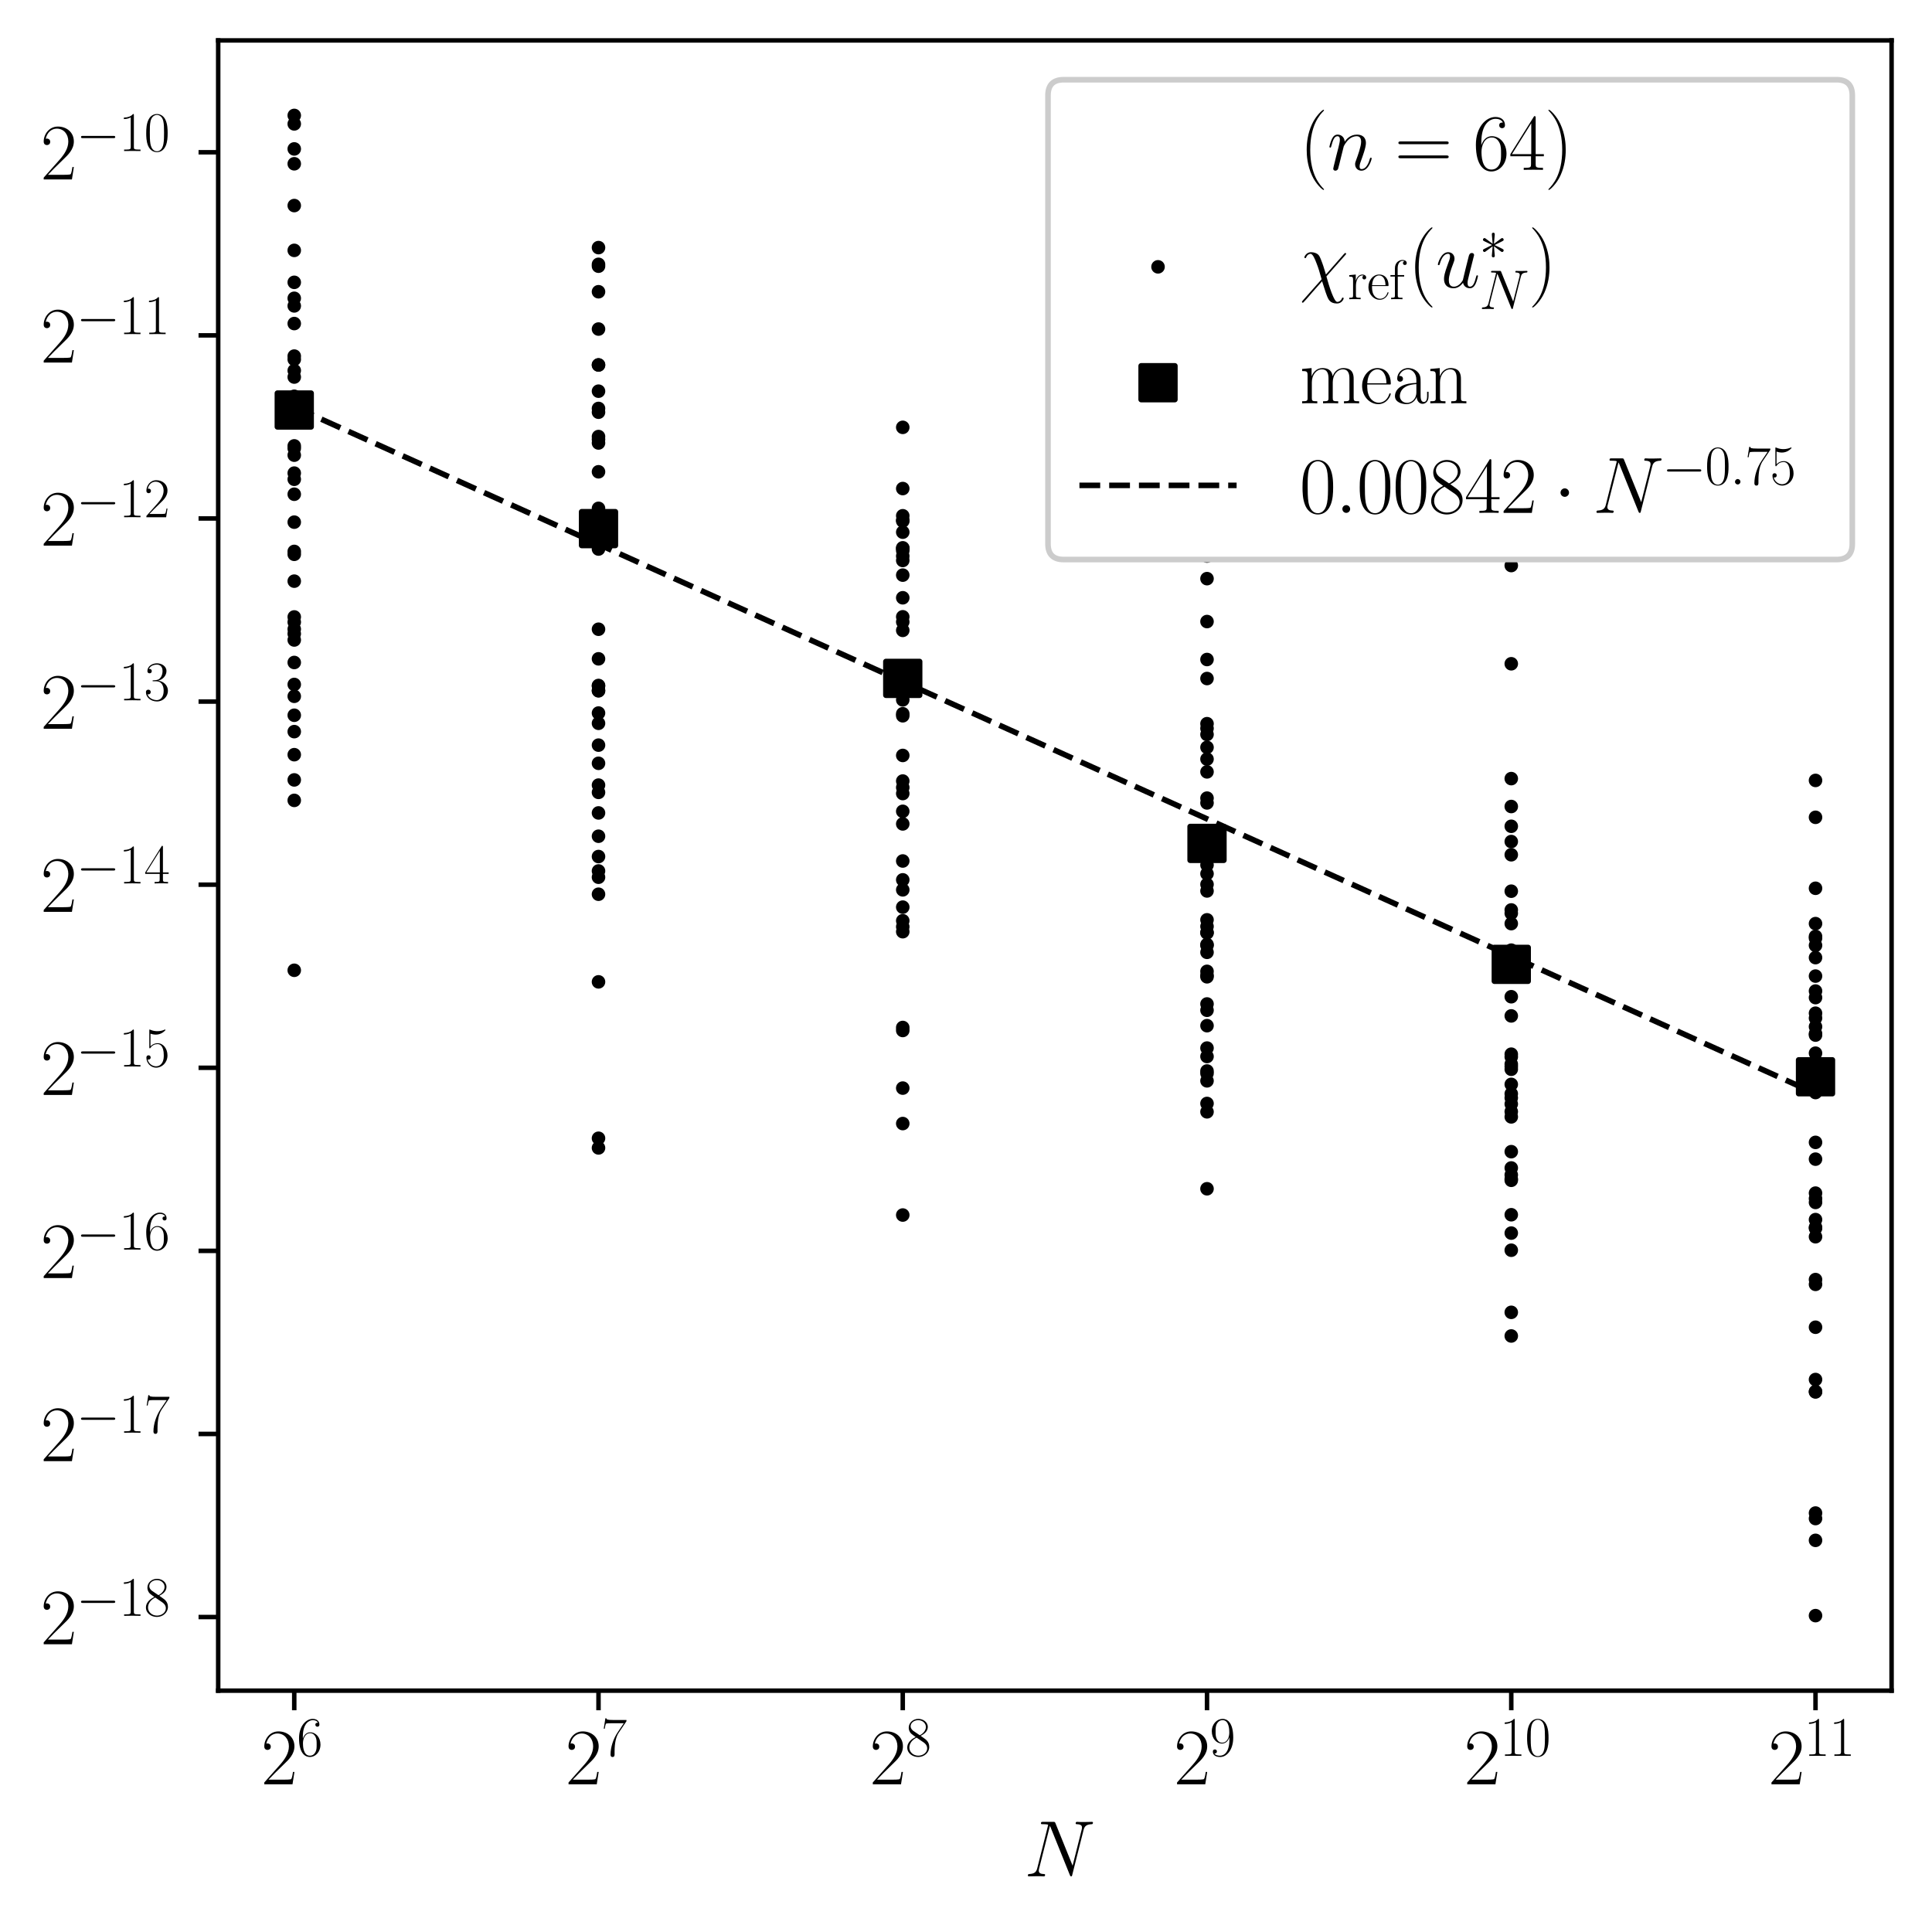 <?xml version="1.0" encoding="utf-8" standalone="no"?>
<!DOCTYPE svg PUBLIC "-//W3C//DTD SVG 1.1//EN"
  "http://www.w3.org/Graphics/SVG/1.1/DTD/svg11.dtd">
<svg xmlns:xlink="http://www.w3.org/1999/xlink" width="344.16pt" height="344.16pt" viewBox="0 0 344.16 344.16" xmlns="http://www.w3.org/2000/svg" version="1.1">
 <defs>
  <style type="text/css">*{stroke-linejoin: round; stroke-linecap: butt}</style>
 </defs>
 <g id="figure_1">
  <g id="patch_1">
   <path d="M 0 344.16 
L 344.16 344.16 
L 344.16 0 
L 0 0 
z
" style="fill: #ffffff"/>
  </g>
  <g id="axes_1">
   <g id="patch_2">
    <path d="M 38.868 301.164 
L 336.96 301.164 
L 336.96 7.2 
L 38.868 7.2 
z
" style="fill: #ffffff"/>
   </g>
   <g id="PathCollection_1">
    <defs>
     <path id="mfd2fbcfb89" d="M 0 0.707 
C 0.188 0.707 0.367 0.633 0.5 0.5 
C 0.633 0.367 0.707 0.188 0.707 0 
C 0.707 -0.188 0.633 -0.367 0.5 -0.5 
C 0.367 -0.633 0.188 -0.707 0 -0.707 
C -0.188 -0.707 -0.367 -0.633 -0.5 -0.5 
C -0.633 -0.367 -0.707 -0.188 -0.707 0 
C -0.707 0.188 -0.633 0.367 -0.5 0.5 
C -0.367 0.633 -0.188 0.707 0 0.707 
z
" style="stroke: #000000"/>
    </defs>
    <g clip-path="url(#p0f842d3e9f)">
     <use xlink:href="#mfd2fbcfb89" x="52.417" y="79.429" style="stroke: #000000"/>
     <use xlink:href="#mfd2fbcfb89" x="52.417" y="63.434" style="stroke: #000000"/>
     <use xlink:href="#mfd2fbcfb89" x="52.417" y="109.902" style="stroke: #000000"/>
     <use xlink:href="#mfd2fbcfb89" x="52.417" y="138.931" style="stroke: #000000"/>
     <use xlink:href="#mfd2fbcfb89" x="52.417" y="64.023" style="stroke: #000000"/>
     <use xlink:href="#mfd2fbcfb89" x="52.417" y="36.619" style="stroke: #000000"/>
     <use xlink:href="#mfd2fbcfb89" x="52.417" y="103.524" style="stroke: #000000"/>
     <use xlink:href="#mfd2fbcfb89" x="52.417" y="29.176" style="stroke: #000000"/>
     <use xlink:href="#mfd2fbcfb89" x="52.417" y="127.412" style="stroke: #000000"/>
     <use xlink:href="#mfd2fbcfb89" x="52.417" y="70.593" style="stroke: #000000"/>
     <use xlink:href="#mfd2fbcfb89" x="52.417" y="88.043" style="stroke: #000000"/>
     <use xlink:href="#mfd2fbcfb89" x="52.417" y="114.004" style="stroke: #000000"/>
     <use xlink:href="#mfd2fbcfb89" x="52.417" y="20.562" style="stroke: #000000"/>
     <use xlink:href="#mfd2fbcfb89" x="52.417" y="57.637" style="stroke: #000000"/>
     <use xlink:href="#mfd2fbcfb89" x="52.417" y="110.82" style="stroke: #000000"/>
     <use xlink:href="#mfd2fbcfb89" x="52.417" y="98.742" style="stroke: #000000"/>
     <use xlink:href="#mfd2fbcfb89" x="52.417" y="93.013" style="stroke: #000000"/>
     <use xlink:href="#mfd2fbcfb89" x="52.417" y="98.229" style="stroke: #000000"/>
     <use xlink:href="#mfd2fbcfb89" x="52.417" y="172.843" style="stroke: #000000"/>
     <use xlink:href="#mfd2fbcfb89" x="52.417" y="130.33" style="stroke: #000000"/>
     <use xlink:href="#mfd2fbcfb89" x="52.417" y="26.529" style="stroke: #000000"/>
     <use xlink:href="#mfd2fbcfb89" x="52.417" y="142.578" style="stroke: #000000"/>
     <use xlink:href="#mfd2fbcfb89" x="52.417" y="22.07" style="stroke: #000000"/>
     <use xlink:href="#mfd2fbcfb89" x="52.417" y="112.069" style="stroke: #000000"/>
     <use xlink:href="#mfd2fbcfb89" x="52.417" y="54.492" style="stroke: #000000"/>
     <use xlink:href="#mfd2fbcfb89" x="52.417" y="44.601" style="stroke: #000000"/>
     <use xlink:href="#mfd2fbcfb89" x="52.417" y="53.137" style="stroke: #000000"/>
     <use xlink:href="#mfd2fbcfb89" x="52.417" y="67.165" style="stroke: #000000"/>
     <use xlink:href="#mfd2fbcfb89" x="52.417" y="50.293" style="stroke: #000000"/>
     <use xlink:href="#mfd2fbcfb89" x="52.417" y="118.013" style="stroke: #000000"/>
     <use xlink:href="#mfd2fbcfb89" x="52.417" y="112.896" style="stroke: #000000"/>
     <use xlink:href="#mfd2fbcfb89" x="52.417" y="72.123" style="stroke: #000000"/>
     <use xlink:href="#mfd2fbcfb89" x="52.417" y="121.929" style="stroke: #000000"/>
     <use xlink:href="#mfd2fbcfb89" x="52.417" y="85.377" style="stroke: #000000"/>
     <use xlink:href="#mfd2fbcfb89" x="52.417" y="81.081" style="stroke: #000000"/>
     <use xlink:href="#mfd2fbcfb89" x="52.417" y="124.035" style="stroke: #000000"/>
     <use xlink:href="#mfd2fbcfb89" x="52.417" y="66.009" style="stroke: #000000"/>
     <use xlink:href="#mfd2fbcfb89" x="52.417" y="84.279" style="stroke: #000000"/>
     <use xlink:href="#mfd2fbcfb89" x="52.417" y="79.874" style="stroke: #000000"/>
     <use xlink:href="#mfd2fbcfb89" x="52.417" y="134.437" style="stroke: #000000"/>
    </g>
   </g>
   <g id="PathCollection_2">
    <g clip-path="url(#p0f842d3e9f)">
     <use xlink:href="#mfd2fbcfb89" x="106.616" y="94.651" style="stroke: #000000"/>
     <use xlink:href="#mfd2fbcfb89" x="106.616" y="159.293" style="stroke: #000000"/>
     <use xlink:href="#mfd2fbcfb89" x="106.616" y="202.767" style="stroke: #000000"/>
     <use xlink:href="#mfd2fbcfb89" x="106.616" y="156.268" style="stroke: #000000"/>
     <use xlink:href="#mfd2fbcfb89" x="106.616" y="135.973" style="stroke: #000000"/>
     <use xlink:href="#mfd2fbcfb89" x="106.616" y="69.683" style="stroke: #000000"/>
     <use xlink:href="#mfd2fbcfb89" x="106.616" y="112.089" style="stroke: #000000"/>
     <use xlink:href="#mfd2fbcfb89" x="106.616" y="94.888" style="stroke: #000000"/>
     <use xlink:href="#mfd2fbcfb89" x="106.616" y="144.813" style="stroke: #000000"/>
     <use xlink:href="#mfd2fbcfb89" x="106.616" y="47.417" style="stroke: #000000"/>
     <use xlink:href="#mfd2fbcfb89" x="106.616" y="139.856" style="stroke: #000000"/>
     <use xlink:href="#mfd2fbcfb89" x="106.616" y="128.847" style="stroke: #000000"/>
     <use xlink:href="#mfd2fbcfb89" x="106.616" y="51.97" style="stroke: #000000"/>
     <use xlink:href="#mfd2fbcfb89" x="106.616" y="141.151" style="stroke: #000000"/>
     <use xlink:href="#mfd2fbcfb89" x="106.616" y="117.362" style="stroke: #000000"/>
     <use xlink:href="#mfd2fbcfb89" x="106.616" y="72.761" style="stroke: #000000"/>
     <use xlink:href="#mfd2fbcfb89" x="106.616" y="152.581" style="stroke: #000000"/>
     <use xlink:href="#mfd2fbcfb89" x="106.616" y="127.021" style="stroke: #000000"/>
     <use xlink:href="#mfd2fbcfb89" x="106.616" y="90.556" style="stroke: #000000"/>
     <use xlink:href="#mfd2fbcfb89" x="106.616" y="148.963" style="stroke: #000000"/>
     <use xlink:href="#mfd2fbcfb89" x="106.616" y="84.042" style="stroke: #000000"/>
     <use xlink:href="#mfd2fbcfb89" x="106.616" y="65.011" style="stroke: #000000"/>
     <use xlink:href="#mfd2fbcfb89" x="106.616" y="47.088" style="stroke: #000000"/>
     <use xlink:href="#mfd2fbcfb89" x="106.616" y="94.7" style="stroke: #000000"/>
     <use xlink:href="#mfd2fbcfb89" x="106.616" y="78.91" style="stroke: #000000"/>
     <use xlink:href="#mfd2fbcfb89" x="106.616" y="132.736" style="stroke: #000000"/>
     <use xlink:href="#mfd2fbcfb89" x="106.616" y="44.107" style="stroke: #000000"/>
     <use xlink:href="#mfd2fbcfb89" x="106.616" y="123.061" style="stroke: #000000"/>
     <use xlink:href="#mfd2fbcfb89" x="106.616" y="122.112" style="stroke: #000000"/>
     <use xlink:href="#mfd2fbcfb89" x="106.616" y="73.429" style="stroke: #000000"/>
     <use xlink:href="#mfd2fbcfb89" x="106.616" y="174.905" style="stroke: #000000"/>
     <use xlink:href="#mfd2fbcfb89" x="106.616" y="155.15" style="stroke: #000000"/>
     <use xlink:href="#mfd2fbcfb89" x="106.616" y="122.19" style="stroke: #000000"/>
     <use xlink:href="#mfd2fbcfb89" x="106.616" y="58.617" style="stroke: #000000"/>
     <use xlink:href="#mfd2fbcfb89" x="106.616" y="77.767" style="stroke: #000000"/>
     <use xlink:href="#mfd2fbcfb89" x="106.616" y="78.269" style="stroke: #000000"/>
     <use xlink:href="#mfd2fbcfb89" x="106.616" y="65.009" style="stroke: #000000"/>
     <use xlink:href="#mfd2fbcfb89" x="106.616" y="97.802" style="stroke: #000000"/>
     <use xlink:href="#mfd2fbcfb89" x="106.616" y="123.008" style="stroke: #000000"/>
     <use xlink:href="#mfd2fbcfb89" x="106.616" y="204.485" style="stroke: #000000"/>
    </g>
   </g>
   <g id="PathCollection_3">
    <g clip-path="url(#p0f842d3e9f)">
     <use xlink:href="#mfd2fbcfb89" x="160.814" y="112.291" style="stroke: #000000"/>
     <use xlink:href="#mfd2fbcfb89" x="160.814" y="102.452" style="stroke: #000000"/>
     <use xlink:href="#mfd2fbcfb89" x="160.814" y="165.094" style="stroke: #000000"/>
     <use xlink:href="#mfd2fbcfb89" x="160.814" y="139.134" style="stroke: #000000"/>
     <use xlink:href="#mfd2fbcfb89" x="160.814" y="121.098" style="stroke: #000000"/>
     <use xlink:href="#mfd2fbcfb89" x="160.814" y="99.062" style="stroke: #000000"/>
     <use xlink:href="#mfd2fbcfb89" x="160.814" y="183.566" style="stroke: #000000"/>
     <use xlink:href="#mfd2fbcfb89" x="160.814" y="124.673" style="stroke: #000000"/>
     <use xlink:href="#mfd2fbcfb89" x="160.814" y="87.03" style="stroke: #000000"/>
     <use xlink:href="#mfd2fbcfb89" x="160.814" y="97.689" style="stroke: #000000"/>
     <use xlink:href="#mfd2fbcfb89" x="160.814" y="123.887" style="stroke: #000000"/>
     <use xlink:href="#mfd2fbcfb89" x="160.814" y="76.126" style="stroke: #000000"/>
     <use xlink:href="#mfd2fbcfb89" x="160.814" y="97.589" style="stroke: #000000"/>
     <use xlink:href="#mfd2fbcfb89" x="160.814" y="144.528" style="stroke: #000000"/>
     <use xlink:href="#mfd2fbcfb89" x="160.814" y="183.034" style="stroke: #000000"/>
     <use xlink:href="#mfd2fbcfb89" x="160.814" y="134.573" style="stroke: #000000"/>
     <use xlink:href="#mfd2fbcfb89" x="160.814" y="106.485" style="stroke: #000000"/>
     <use xlink:href="#mfd2fbcfb89" x="160.814" y="127.145" style="stroke: #000000"/>
     <use xlink:href="#mfd2fbcfb89" x="160.814" y="165.969" style="stroke: #000000"/>
     <use xlink:href="#mfd2fbcfb89" x="160.814" y="200.146" style="stroke: #000000"/>
     <use xlink:href="#mfd2fbcfb89" x="160.814" y="146.768" style="stroke: #000000"/>
     <use xlink:href="#mfd2fbcfb89" x="160.814" y="140.282" style="stroke: #000000"/>
     <use xlink:href="#mfd2fbcfb89" x="160.814" y="193.831" style="stroke: #000000"/>
     <use xlink:href="#mfd2fbcfb89" x="160.814" y="91.877" style="stroke: #000000"/>
     <use xlink:href="#mfd2fbcfb89" x="160.814" y="98.1" style="stroke: #000000"/>
     <use xlink:href="#mfd2fbcfb89" x="160.814" y="164.018" style="stroke: #000000"/>
     <use xlink:href="#mfd2fbcfb89" x="160.814" y="141.359" style="stroke: #000000"/>
     <use xlink:href="#mfd2fbcfb89" x="160.814" y="99.84" style="stroke: #000000"/>
     <use xlink:href="#mfd2fbcfb89" x="160.814" y="92.645" style="stroke: #000000"/>
     <use xlink:href="#mfd2fbcfb89" x="160.814" y="94.8" style="stroke: #000000"/>
     <use xlink:href="#mfd2fbcfb89" x="160.814" y="153.373" style="stroke: #000000"/>
     <use xlink:href="#mfd2fbcfb89" x="160.814" y="216.442" style="stroke: #000000"/>
     <use xlink:href="#mfd2fbcfb89" x="160.814" y="158.513" style="stroke: #000000"/>
     <use xlink:href="#mfd2fbcfb89" x="160.814" y="110.786" style="stroke: #000000"/>
     <use xlink:href="#mfd2fbcfb89" x="160.814" y="92.824" style="stroke: #000000"/>
     <use xlink:href="#mfd2fbcfb89" x="160.814" y="161.594" style="stroke: #000000"/>
     <use xlink:href="#mfd2fbcfb89" x="160.814" y="127.506" style="stroke: #000000"/>
     <use xlink:href="#mfd2fbcfb89" x="160.814" y="109.878" style="stroke: #000000"/>
     <use xlink:href="#mfd2fbcfb89" x="160.814" y="156.734" style="stroke: #000000"/>
     <use xlink:href="#mfd2fbcfb89" x="160.814" y="122.006" style="stroke: #000000"/>
    </g>
   </g>
   <g id="PathCollection_4">
    <g clip-path="url(#p0f842d3e9f)">
     <use xlink:href="#mfd2fbcfb89" x="215.013" y="128.915" style="stroke: #000000"/>
     <use xlink:href="#mfd2fbcfb89" x="215.013" y="163.857" style="stroke: #000000"/>
     <use xlink:href="#mfd2fbcfb89" x="215.013" y="154.088" style="stroke: #000000"/>
     <use xlink:href="#mfd2fbcfb89" x="215.013" y="157.542" style="stroke: #000000"/>
     <use xlink:href="#mfd2fbcfb89" x="215.013" y="137.499" style="stroke: #000000"/>
     <use xlink:href="#mfd2fbcfb89" x="215.013" y="117.483" style="stroke: #000000"/>
     <use xlink:href="#mfd2fbcfb89" x="215.013" y="166.096" style="stroke: #000000"/>
     <use xlink:href="#mfd2fbcfb89" x="215.013" y="192.537" style="stroke: #000000"/>
     <use xlink:href="#mfd2fbcfb89" x="215.013" y="186.7" style="stroke: #000000"/>
     <use xlink:href="#mfd2fbcfb89" x="215.013" y="133.135" style="stroke: #000000"/>
     <use xlink:href="#mfd2fbcfb89" x="215.013" y="174.002" style="stroke: #000000"/>
     <use xlink:href="#mfd2fbcfb89" x="215.013" y="99.055" style="stroke: #000000"/>
     <use xlink:href="#mfd2fbcfb89" x="215.013" y="143.028" style="stroke: #000000"/>
     <use xlink:href="#mfd2fbcfb89" x="215.013" y="135.222" style="stroke: #000000"/>
     <use xlink:href="#mfd2fbcfb89" x="215.013" y="173.745" style="stroke: #000000"/>
     <use xlink:href="#mfd2fbcfb89" x="215.013" y="155.645" style="stroke: #000000"/>
     <use xlink:href="#mfd2fbcfb89" x="215.013" y="129.757" style="stroke: #000000"/>
     <use xlink:href="#mfd2fbcfb89" x="215.013" y="179.965" style="stroke: #000000"/>
     <use xlink:href="#mfd2fbcfb89" x="215.013" y="165.031" style="stroke: #000000"/>
     <use xlink:href="#mfd2fbcfb89" x="215.013" y="169.644" style="stroke: #000000"/>
     <use xlink:href="#mfd2fbcfb89" x="215.013" y="150.394" style="stroke: #000000"/>
     <use xlink:href="#mfd2fbcfb89" x="215.013" y="110.722" style="stroke: #000000"/>
     <use xlink:href="#mfd2fbcfb89" x="215.013" y="173.033" style="stroke: #000000"/>
     <use xlink:href="#mfd2fbcfb89" x="215.013" y="178.844" style="stroke: #000000"/>
     <use xlink:href="#mfd2fbcfb89" x="215.013" y="191.216" style="stroke: #000000"/>
     <use xlink:href="#mfd2fbcfb89" x="215.013" y="149.472" style="stroke: #000000"/>
     <use xlink:href="#mfd2fbcfb89" x="215.013" y="198.055" style="stroke: #000000"/>
     <use xlink:href="#mfd2fbcfb89" x="215.013" y="166.194" style="stroke: #000000"/>
     <use xlink:href="#mfd2fbcfb89" x="215.013" y="142.176" style="stroke: #000000"/>
     <use xlink:href="#mfd2fbcfb89" x="215.013" y="196.569" style="stroke: #000000"/>
     <use xlink:href="#mfd2fbcfb89" x="215.013" y="182.71" style="stroke: #000000"/>
     <use xlink:href="#mfd2fbcfb89" x="215.013" y="190.785" style="stroke: #000000"/>
     <use xlink:href="#mfd2fbcfb89" x="215.013" y="158.71" style="stroke: #000000"/>
     <use xlink:href="#mfd2fbcfb89" x="215.013" y="168.416" style="stroke: #000000"/>
     <use xlink:href="#mfd2fbcfb89" x="215.013" y="103.078" style="stroke: #000000"/>
     <use xlink:href="#mfd2fbcfb89" x="215.013" y="211.764" style="stroke: #000000"/>
     <use xlink:href="#mfd2fbcfb89" x="215.013" y="130.835" style="stroke: #000000"/>
     <use xlink:href="#mfd2fbcfb89" x="215.013" y="120.871" style="stroke: #000000"/>
     <use xlink:href="#mfd2fbcfb89" x="215.013" y="168.25" style="stroke: #000000"/>
     <use xlink:href="#mfd2fbcfb89" x="215.013" y="188.199" style="stroke: #000000"/>
    </g>
   </g>
   <g id="PathCollection_5">
    <g clip-path="url(#p0f842d3e9f)">
     <use xlink:href="#mfd2fbcfb89" x="269.212" y="189.558" style="stroke: #000000"/>
     <use xlink:href="#mfd2fbcfb89" x="269.212" y="216.39" style="stroke: #000000"/>
     <use xlink:href="#mfd2fbcfb89" x="269.212" y="171.129" style="stroke: #000000"/>
     <use xlink:href="#mfd2fbcfb89" x="269.212" y="149.916" style="stroke: #000000"/>
     <use xlink:href="#mfd2fbcfb89" x="269.212" y="198.957" style="stroke: #000000"/>
     <use xlink:href="#mfd2fbcfb89" x="269.212" y="100.744" style="stroke: #000000"/>
     <use xlink:href="#mfd2fbcfb89" x="269.212" y="222.711" style="stroke: #000000"/>
     <use xlink:href="#mfd2fbcfb89" x="269.212" y="208.057" style="stroke: #000000"/>
     <use xlink:href="#mfd2fbcfb89" x="269.212" y="210.009" style="stroke: #000000"/>
     <use xlink:href="#mfd2fbcfb89" x="269.212" y="170.56" style="stroke: #000000"/>
     <use xlink:href="#mfd2fbcfb89" x="269.212" y="147.192" style="stroke: #000000"/>
     <use xlink:href="#mfd2fbcfb89" x="269.212" y="138.7" style="stroke: #000000"/>
     <use xlink:href="#mfd2fbcfb89" x="269.212" y="162.694" style="stroke: #000000"/>
     <use xlink:href="#mfd2fbcfb89" x="269.212" y="189.987" style="stroke: #000000"/>
     <use xlink:href="#mfd2fbcfb89" x="269.212" y="187.787" style="stroke: #000000"/>
     <use xlink:href="#mfd2fbcfb89" x="269.212" y="143.669" style="stroke: #000000"/>
     <use xlink:href="#mfd2fbcfb89" x="269.212" y="164.528" style="stroke: #000000"/>
     <use xlink:href="#mfd2fbcfb89" x="269.212" y="193.166" style="stroke: #000000"/>
     <use xlink:href="#mfd2fbcfb89" x="269.212" y="169.379" style="stroke: #000000"/>
     <use xlink:href="#mfd2fbcfb89" x="269.212" y="162.096" style="stroke: #000000"/>
     <use xlink:href="#mfd2fbcfb89" x="269.212" y="177.555" style="stroke: #000000"/>
     <use xlink:href="#mfd2fbcfb89" x="269.212" y="169.257" style="stroke: #000000"/>
     <use xlink:href="#mfd2fbcfb89" x="269.212" y="152.265" style="stroke: #000000"/>
     <use xlink:href="#mfd2fbcfb89" x="269.212" y="158.754" style="stroke: #000000"/>
     <use xlink:href="#mfd2fbcfb89" x="269.212" y="233.775" style="stroke: #000000"/>
     <use xlink:href="#mfd2fbcfb89" x="269.212" y="210.254" style="stroke: #000000"/>
     <use xlink:href="#mfd2fbcfb89" x="269.212" y="205.154" style="stroke: #000000"/>
     <use xlink:href="#mfd2fbcfb89" x="269.212" y="171.96" style="stroke: #000000"/>
     <use xlink:href="#mfd2fbcfb89" x="269.212" y="209.292" style="stroke: #000000"/>
     <use xlink:href="#mfd2fbcfb89" x="269.212" y="198.014" style="stroke: #000000"/>
     <use xlink:href="#mfd2fbcfb89" x="269.212" y="237.986" style="stroke: #000000"/>
     <use xlink:href="#mfd2fbcfb89" x="269.212" y="118.242" style="stroke: #000000"/>
     <use xlink:href="#mfd2fbcfb89" x="269.212" y="170.543" style="stroke: #000000"/>
     <use xlink:href="#mfd2fbcfb89" x="269.212" y="194.835" style="stroke: #000000"/>
     <use xlink:href="#mfd2fbcfb89" x="269.212" y="195.57" style="stroke: #000000"/>
     <use xlink:href="#mfd2fbcfb89" x="269.212" y="219.659" style="stroke: #000000"/>
     <use xlink:href="#mfd2fbcfb89" x="269.212" y="180.971" style="stroke: #000000"/>
     <use xlink:href="#mfd2fbcfb89" x="269.212" y="196.667" style="stroke: #000000"/>
     <use xlink:href="#mfd2fbcfb89" x="269.212" y="190.473" style="stroke: #000000"/>
     <use xlink:href="#mfd2fbcfb89" x="269.212" y="188.267" style="stroke: #000000"/>
    </g>
   </g>
   <g id="PathCollection_6">
    <g clip-path="url(#p0f842d3e9f)">
     <use xlink:href="#mfd2fbcfb89" x="323.41" y="218.81" style="stroke: #000000"/>
     <use xlink:href="#mfd2fbcfb89" x="323.41" y="217.255" style="stroke: #000000"/>
     <use xlink:href="#mfd2fbcfb89" x="323.41" y="184.388" style="stroke: #000000"/>
     <use xlink:href="#mfd2fbcfb89" x="323.41" y="139.021" style="stroke: #000000"/>
     <use xlink:href="#mfd2fbcfb89" x="323.41" y="287.802" style="stroke: #000000"/>
     <use xlink:href="#mfd2fbcfb89" x="323.41" y="206.488" style="stroke: #000000"/>
     <use xlink:href="#mfd2fbcfb89" x="323.41" y="227.94" style="stroke: #000000"/>
     <use xlink:href="#mfd2fbcfb89" x="323.41" y="247.954" style="stroke: #000000"/>
     <use xlink:href="#mfd2fbcfb89" x="323.41" y="212.539" style="stroke: #000000"/>
     <use xlink:href="#mfd2fbcfb89" x="323.41" y="167.128" style="stroke: #000000"/>
     <use xlink:href="#mfd2fbcfb89" x="323.41" y="168.412" style="stroke: #000000"/>
     <use xlink:href="#mfd2fbcfb89" x="323.41" y="170.585" style="stroke: #000000"/>
     <use xlink:href="#mfd2fbcfb89" x="323.41" y="145.593" style="stroke: #000000"/>
     <use xlink:href="#mfd2fbcfb89" x="323.41" y="213.506" style="stroke: #000000"/>
     <use xlink:href="#mfd2fbcfb89" x="323.41" y="177.708" style="stroke: #000000"/>
     <use xlink:href="#mfd2fbcfb89" x="323.41" y="158.235" style="stroke: #000000"/>
     <use xlink:href="#mfd2fbcfb89" x="323.41" y="184.13" style="stroke: #000000"/>
     <use xlink:href="#mfd2fbcfb89" x="323.41" y="220.308" style="stroke: #000000"/>
     <use xlink:href="#mfd2fbcfb89" x="323.41" y="194.048" style="stroke: #000000"/>
     <use xlink:href="#mfd2fbcfb89" x="323.41" y="194.621" style="stroke: #000000"/>
     <use xlink:href="#mfd2fbcfb89" x="323.41" y="182.888" style="stroke: #000000"/>
     <use xlink:href="#mfd2fbcfb89" x="323.41" y="247.884" style="stroke: #000000"/>
     <use xlink:href="#mfd2fbcfb89" x="323.41" y="176.541" style="stroke: #000000"/>
     <use xlink:href="#mfd2fbcfb89" x="323.41" y="164.53" style="stroke: #000000"/>
     <use xlink:href="#mfd2fbcfb89" x="323.41" y="191.24" style="stroke: #000000"/>
     <use xlink:href="#mfd2fbcfb89" x="323.41" y="218.618" style="stroke: #000000"/>
     <use xlink:href="#mfd2fbcfb89" x="323.41" y="193.214" style="stroke: #000000"/>
     <use xlink:href="#mfd2fbcfb89" x="323.41" y="180.491" style="stroke: #000000"/>
     <use xlink:href="#mfd2fbcfb89" x="323.41" y="228.791" style="stroke: #000000"/>
     <use xlink:href="#mfd2fbcfb89" x="323.41" y="269.529" style="stroke: #000000"/>
     <use xlink:href="#mfd2fbcfb89" x="323.41" y="181.357" style="stroke: #000000"/>
     <use xlink:href="#mfd2fbcfb89" x="323.41" y="187.609" style="stroke: #000000"/>
     <use xlink:href="#mfd2fbcfb89" x="323.41" y="214.196" style="stroke: #000000"/>
     <use xlink:href="#mfd2fbcfb89" x="323.41" y="173.877" style="stroke: #000000"/>
     <use xlink:href="#mfd2fbcfb89" x="323.41" y="166.806" style="stroke: #000000"/>
     <use xlink:href="#mfd2fbcfb89" x="323.41" y="203.499" style="stroke: #000000"/>
     <use xlink:href="#mfd2fbcfb89" x="323.41" y="245.745" style="stroke: #000000"/>
     <use xlink:href="#mfd2fbcfb89" x="323.41" y="270.51" style="stroke: #000000"/>
     <use xlink:href="#mfd2fbcfb89" x="323.41" y="274.393" style="stroke: #000000"/>
     <use xlink:href="#mfd2fbcfb89" x="323.41" y="236.429" style="stroke: #000000"/>
    </g>
   </g>
   <g id="PathCollection_7">
    <defs>
     <path id="m02009b8ae6" d="M -3 3 
L 3 3 
L 3 -3 
L -3 -3 
z
" style="stroke: #000000"/>
    </defs>
    <g clip-path="url(#p0f842d3e9f)">
     <use xlink:href="#m02009b8ae6" x="52.417" y="73.038" style="stroke: #000000"/>
     <use xlink:href="#m02009b8ae6" x="106.616" y="94.165" style="stroke: #000000"/>
     <use xlink:href="#m02009b8ae6" x="160.814" y="120.843" style="stroke: #000000"/>
     <use xlink:href="#m02009b8ae6" x="215.013" y="150.24" style="stroke: #000000"/>
     <use xlink:href="#m02009b8ae6" x="269.212" y="171.785" style="stroke: #000000"/>
     <use xlink:href="#m02009b8ae6" x="323.41" y="191.812" style="stroke: #000000"/>
    </g>
   </g>
   <g id="matplotlib.axis_1">
    <g id="xtick_1">
     <g id="line2d_1">
      <defs>
       <path id="m1f3f62e8a8" d="M 0 0 
L 0 3.5 
" style="stroke: #000000; stroke-width: 0.8"/>
      </defs>
      <g>
       <use xlink:href="#m1f3f62e8a8" x="52.417" y="301.164" style="stroke: #000000; stroke-width: 0.8"/>
      </g>
     </g>
     <g id="text_1">
      <!-- $\mathdefault{2^{6}}$ -->
      <g transform="translate(46.494 317.85) scale(0.14 -0.14)">
       <defs>
        <path id="CMR17-32" d="M 2669 990 
L 2554 990 
C 2490 537 2438 460 2413 422 
C 2381 371 1920 371 1830 371 
L 602 371 
C 832 620 1280 1073 1824 1596 
C 2214 1966 2669 2400 2669 3033 
C 2669 3788 2067 4224 1395 4224 
C 691 4224 262 3603 262 3027 
C 262 2777 448 2745 525 2745 
C 589 2745 781 2783 781 3007 
C 781 3206 614 3264 525 3264 
C 486 3264 448 3257 422 3244 
C 544 3788 915 4057 1306 4057 
C 1862 4057 2227 3616 2227 3033 
C 2227 2477 1901 1998 1536 1583 
L 262 147 
L 262 0 
L 2515 0 
L 2669 990 
z
" transform="scale(0.016)"/>
        <path id="CMR17-36" d="M 678 2198 
C 678 3712 1395 4076 1811 4076 
C 1946 4076 2272 4049 2400 3782 
C 2298 3782 2106 3782 2106 3558 
C 2106 3385 2246 3328 2336 3328 
C 2394 3328 2566 3353 2566 3571 
C 2566 3987 2246 4224 1805 4224 
C 1043 4224 243 3411 243 2011 
C 243 257 966 -128 1478 -128 
C 2099 -128 2688 431 2688 1295 
C 2688 2101 2170 2688 1517 2688 
C 1126 2688 838 2430 678 1979 
L 678 2198 
z
M 1478 25 
C 691 25 691 1212 691 1450 
C 691 1914 909 2585 1504 2585 
C 1613 2585 1926 2585 2138 2140 
C 2253 1889 2253 1624 2253 1302 
C 2253 954 2253 696 2118 438 
C 1978 173 1773 25 1478 25 
z
" transform="scale(0.016)"/>
       </defs>
       <use xlink:href="#CMR17-32" transform="scale(0.996)"/>
       <use xlink:href="#CMR17-36" transform="translate(45.69 36.154) scale(0.697)"/>
      </g>
     </g>
    </g>
    <g id="xtick_2">
     <g id="line2d_2">
      <g>
       <use xlink:href="#m1f3f62e8a8" x="106.616" y="301.164" style="stroke: #000000; stroke-width: 0.8"/>
      </g>
     </g>
     <g id="text_2">
      <!-- $\mathdefault{2^{7}}$ -->
      <g transform="translate(100.693 317.85) scale(0.14 -0.14)">
       <defs>
        <path id="CMR17-37" d="M 2886 3955 
L 2886 4096 
L 1382 4096 
C 634 4096 621 4166 595 4288 
L 480 4288 
L 294 3104 
L 410 3104 
C 429 3226 474 3552 550 3673 
C 589 3724 1062 3724 1171 3724 
L 2579 3724 
L 1869 2670 
C 1395 1961 1069 1003 1069 166 
C 1069 89 1069 -128 1299 -128 
C 1530 -128 1530 89 1530 172 
L 1530 466 
C 1530 1514 1709 2204 2003 2644 
L 2886 3955 
z
" transform="scale(0.016)"/>
       </defs>
       <use xlink:href="#CMR17-32" transform="scale(0.996)"/>
       <use xlink:href="#CMR17-37" transform="translate(45.69 36.154) scale(0.697)"/>
      </g>
     </g>
    </g>
    <g id="xtick_3">
     <g id="line2d_3">
      <g>
       <use xlink:href="#m1f3f62e8a8" x="160.814" y="301.164" style="stroke: #000000; stroke-width: 0.8"/>
      </g>
     </g>
     <g id="text_3">
      <!-- $\mathdefault{2^{8}}$ -->
      <g transform="translate(154.892 317.85) scale(0.14 -0.14)">
       <defs>
        <path id="CMR17-38" d="M 1741 2289 
C 2144 2494 2554 2803 2554 3298 
C 2554 3884 1990 4224 1472 4224 
C 890 4224 378 3800 378 3215 
C 378 3054 416 2777 666 2533 
C 730 2469 998 2276 1171 2154 
C 883 2006 211 1652 211 945 
C 211 282 838 -128 1459 -128 
C 2144 -128 2720 366 2720 1022 
C 2720 1607 2330 1877 2074 2051 
L 1741 2289 
z
M 902 2855 
C 851 2887 595 3086 595 3388 
C 595 3781 998 4076 1459 4076 
C 1965 4076 2336 3716 2336 3298 
C 2336 2700 1670 2359 1638 2359 
C 1632 2359 1626 2359 1574 2398 
L 902 2855 
z
M 2080 1536 
C 2176 1466 2483 1253 2483 861 
C 2483 385 2010 25 1472 25 
C 890 25 448 443 448 951 
C 448 1459 838 1884 1280 2083 
L 2080 1536 
z
" transform="scale(0.016)"/>
       </defs>
       <use xlink:href="#CMR17-32" transform="scale(0.996)"/>
       <use xlink:href="#CMR17-38" transform="translate(45.69 36.154) scale(0.697)"/>
      </g>
     </g>
    </g>
    <g id="xtick_4">
     <g id="line2d_4">
      <g>
       <use xlink:href="#m1f3f62e8a8" x="215.013" y="301.164" style="stroke: #000000; stroke-width: 0.8"/>
      </g>
     </g>
     <g id="text_4">
      <!-- $\mathdefault{2^{9}}$ -->
      <g transform="translate(209.09 317.85) scale(0.14 -0.14)">
       <defs>
        <path id="CMR17-39" d="M 2253 1871 
C 2253 448 1670 25 1190 25 
C 1043 25 685 43 538 281 
C 704 256 826 345 826 505 
C 826 678 685 736 595 736 
C 538 736 365 710 365 492 
C 365 68 742 -128 1203 -128 
C 1939 -128 2688 665 2688 2090 
C 2688 3857 1971 4224 1485 4224 
C 851 4224 243 3664 243 2800 
C 243 2000 762 1408 1414 1408 
C 1952 1408 2189 1910 2253 2122 
L 2253 1871 
z
M 1427 1510 
C 1254 1510 1011 1542 813 1929 
C 678 2181 678 2477 678 2793 
C 678 3174 678 3438 858 3722 
C 947 3857 1114 4076 1485 4076 
C 2240 4076 2240 2909 2240 2651 
C 2240 2193 2035 1510 1427 1510 
z
" transform="scale(0.016)"/>
       </defs>
       <use xlink:href="#CMR17-32" transform="scale(0.996)"/>
       <use xlink:href="#CMR17-39" transform="translate(45.69 36.154) scale(0.697)"/>
      </g>
     </g>
    </g>
    <g id="xtick_5">
     <g id="line2d_5">
      <g>
       <use xlink:href="#m1f3f62e8a8" x="269.212" y="301.164" style="stroke: #000000; stroke-width: 0.8"/>
      </g>
     </g>
     <g id="text_5">
      <!-- $\mathdefault{2^{10}}$ -->
      <g transform="translate(260.78 317.85) scale(0.14 -0.14)">
       <defs>
        <path id="CMR17-31" d="M 1702 4083 
C 1702 4217 1696 4224 1606 4224 
C 1357 3927 979 3833 621 3820 
C 602 3820 570 3820 563 3808 
C 557 3795 557 3782 557 3648 
C 755 3648 1088 3686 1344 3839 
L 1344 467 
C 1344 243 1331 166 781 166 
L 589 166 
L 589 0 
C 896 6 1216 12 1523 12 
C 1830 12 2150 6 2458 0 
L 2458 166 
L 2266 166 
C 1715 166 1702 236 1702 467 
L 1702 4083 
z
" transform="scale(0.016)"/>
        <path id="CMR17-30" d="M 2688 2038 
C 2688 2430 2682 3099 2413 3613 
C 2176 4063 1798 4224 1466 4224 
C 1158 4224 768 4082 525 3620 
C 269 3137 243 2539 243 2038 
C 243 1671 250 1112 448 623 
C 723 -39 1216 -128 1466 -128 
C 1760 -128 2208 -7 2470 604 
C 2662 1048 2688 1568 2688 2038 
z
M 1466 -26 
C 1056 -26 813 328 723 816 
C 653 1196 653 1749 653 2109 
C 653 2604 653 3015 736 3407 
C 858 3954 1216 4121 1466 4121 
C 1728 4121 2067 3947 2189 3420 
C 2272 3054 2278 2623 2278 2109 
C 2278 1691 2278 1176 2202 797 
C 2067 96 1690 -26 1466 -26 
z
" transform="scale(0.016)"/>
       </defs>
       <use xlink:href="#CMR17-32" transform="scale(0.996)"/>
       <use xlink:href="#CMR17-31" transform="translate(45.69 36.154) scale(0.697)"/>
       <use xlink:href="#CMR17-30" transform="translate(77.674 36.154) scale(0.697)"/>
      </g>
     </g>
    </g>
    <g id="xtick_6">
     <g id="line2d_6">
      <g>
       <use xlink:href="#m1f3f62e8a8" x="323.41" y="301.164" style="stroke: #000000; stroke-width: 0.8"/>
      </g>
     </g>
     <g id="text_6">
      <!-- $\mathdefault{2^{11}}$ -->
      <g transform="translate(314.979 317.85) scale(0.14 -0.14)">
       <use xlink:href="#CMR17-32" transform="scale(0.996)"/>
       <use xlink:href="#CMR17-31" transform="translate(45.69 36.154) scale(0.697)"/>
       <use xlink:href="#CMR17-31" transform="translate(77.674 36.154) scale(0.697)"/>
      </g>
     </g>
    </g>
    <g id="text_7">
     <!-- $N$ -->
     <g transform="translate(182.446 334.248) scale(0.14 -0.14)">
      <defs>
       <path id="CMMI12-4e" d="M 4736 3682 
C 4806 3956 4909 4147 5395 4166 
C 5414 4166 5491 4172 5491 4281 
C 5491 4352 5434 4352 5408 4352 
C 5280 4352 4954 4339 4826 4339 
L 4518 4339 
C 4429 4339 4314 4352 4224 4352 
C 4186 4352 4109 4352 4109 4230 
C 4109 4166 4160 4166 4205 4166 
C 4589 4153 4614 4007 4614 3892 
C 4614 3835 4608 3816 4589 3726 
L 3866 854 
L 2496 4243 
C 2451 4345 2445 4352 2304 4352 
L 1523 4352 
C 1395 4352 1338 4352 1338 4230 
C 1338 4166 1382 4166 1504 4166 
C 1536 4166 1914 4166 1914 4109 
C 1914 4096 1901 4045 1894 4026 
L 1043 650 
C 966 338 813 204 390 185 
C 358 185 294 179 294 64 
C 294 0 358 0 378 0 
C 506 0 832 12 960 12 
L 1267 12 
C 1357 12 1466 0 1555 0 
C 1600 0 1670 0 1670 121 
C 1670 179 1606 185 1581 185 
C 1370 191 1165 230 1165 459 
C 1165 510 1178 567 1190 618 
L 2054 4026 
C 2093 3962 2093 3949 2118 3892 
L 3642 115 
C 3674 38 3686 0 3744 0 
C 3808 0 3814 19 3840 128 
L 4736 3682 
z
" transform="scale(0.016)"/>
      </defs>
      <use xlink:href="#CMMI12-4e" transform="scale(0.996)"/>
     </g>
    </g>
   </g>
   <g id="matplotlib.axis_2">
    <g id="ytick_1">
     <g id="line2d_7">
      <defs>
       <path id="m2c143e3194" d="M 0 0 
L -3.5 0 
" style="stroke: #000000; stroke-width: 0.8"/>
      </defs>
      <g>
       <use xlink:href="#m2c143e3194" x="38.868" y="288.056" style="stroke: #000000; stroke-width: 0.8"/>
      </g>
     </g>
     <g id="text_8">
      <!-- $\mathdefault{2^{-18}}$ -->
      <g transform="translate(7.2 292.899) scale(0.14 -0.14)">
       <defs>
        <path id="CMSY10-0" d="M 4218 1472 
C 4326 1472 4442 1472 4442 1600 
C 4442 1728 4326 1728 4218 1728 
L 755 1728 
C 646 1728 531 1728 531 1600 
C 531 1472 646 1472 755 1472 
L 4218 1472 
z
" transform="scale(0.016)"/>
       </defs>
       <use xlink:href="#CMR17-32" transform="scale(0.996)"/>
       <use xlink:href="#CMSY10-0" transform="translate(45.69 36.154) scale(0.697)"/>
       <use xlink:href="#CMR17-31" transform="translate(99.931 36.154) scale(0.697)"/>
       <use xlink:href="#CMR17-38" transform="translate(131.915 36.154) scale(0.697)"/>
      </g>
     </g>
    </g>
    <g id="ytick_2">
     <g id="line2d_8">
      <g>
       <use xlink:href="#m2c143e3194" x="38.868" y="255.44" style="stroke: #000000; stroke-width: 0.8"/>
      </g>
     </g>
     <g id="text_9">
      <!-- $\mathdefault{2^{-17}}$ -->
      <g transform="translate(7.2 260.283) scale(0.14 -0.14)">
       <use xlink:href="#CMR17-32" transform="scale(0.996)"/>
       <use xlink:href="#CMSY10-0" transform="translate(45.69 36.154) scale(0.697)"/>
       <use xlink:href="#CMR17-31" transform="translate(99.931 36.154) scale(0.697)"/>
       <use xlink:href="#CMR17-37" transform="translate(131.915 36.154) scale(0.697)"/>
      </g>
     </g>
    </g>
    <g id="ytick_3">
     <g id="line2d_9">
      <g>
       <use xlink:href="#m2c143e3194" x="38.868" y="222.823" style="stroke: #000000; stroke-width: 0.8"/>
      </g>
     </g>
     <g id="text_10">
      <!-- $\mathdefault{2^{-16}}$ -->
      <g transform="translate(7.2 227.666) scale(0.14 -0.14)">
       <use xlink:href="#CMR17-32" transform="scale(0.996)"/>
       <use xlink:href="#CMSY10-0" transform="translate(45.69 36.154) scale(0.697)"/>
       <use xlink:href="#CMR17-31" transform="translate(99.931 36.154) scale(0.697)"/>
       <use xlink:href="#CMR17-36" transform="translate(131.915 36.154) scale(0.697)"/>
      </g>
     </g>
    </g>
    <g id="ytick_4">
     <g id="line2d_10">
      <g>
       <use xlink:href="#m2c143e3194" x="38.868" y="190.207" style="stroke: #000000; stroke-width: 0.8"/>
      </g>
     </g>
     <g id="text_11">
      <!-- $\mathdefault{2^{-15}}$ -->
      <g transform="translate(7.2 195.05) scale(0.14 -0.14)">
       <defs>
        <path id="CMR17-35" d="M 730 3750 
C 794 3724 1056 3641 1325 3641 
C 1920 3641 2246 3961 2432 4140 
C 2432 4191 2432 4224 2394 4224 
C 2387 4224 2374 4224 2323 4198 
C 2099 4102 1837 4032 1517 4032 
C 1325 4032 1037 4055 723 4191 
C 653 4224 640 4224 634 4224 
C 602 4224 595 4217 595 4090 
L 595 2231 
C 595 2113 595 2080 659 2080 
C 691 2080 704 2093 736 2139 
C 941 2435 1222 2560 1542 2560 
C 1766 2560 2246 2415 2246 1293 
C 2246 1087 2246 716 2054 422 
C 1894 159 1645 25 1370 25 
C 947 25 518 319 403 812 
C 429 806 480 793 506 793 
C 589 793 749 838 749 1036 
C 749 1209 627 1280 506 1280 
C 358 1280 262 1190 262 1011 
C 262 454 704 -128 1382 -128 
C 2042 -128 2669 441 2669 1267 
C 2669 2054 2170 2662 1549 2662 
C 1222 2662 947 2540 730 2304 
L 730 3750 
z
" transform="scale(0.016)"/>
       </defs>
       <use xlink:href="#CMR17-32" transform="scale(0.996)"/>
       <use xlink:href="#CMSY10-0" transform="translate(45.69 36.154) scale(0.697)"/>
       <use xlink:href="#CMR17-31" transform="translate(99.931 36.154) scale(0.697)"/>
       <use xlink:href="#CMR17-35" transform="translate(131.915 36.154) scale(0.697)"/>
      </g>
     </g>
    </g>
    <g id="ytick_5">
     <g id="line2d_11">
      <g>
       <use xlink:href="#m2c143e3194" x="38.868" y="157.59" style="stroke: #000000; stroke-width: 0.8"/>
      </g>
     </g>
     <g id="text_12">
      <!-- $\mathdefault{2^{-14}}$ -->
      <g transform="translate(7.2 162.433) scale(0.14 -0.14)">
       <defs>
        <path id="CMR17-34" d="M 2150 4147 
C 2150 4281 2144 4288 2029 4288 
L 128 1254 
L 128 1088 
L 1779 1088 
L 1779 460 
C 1779 230 1766 166 1318 166 
L 1197 166 
L 1197 0 
C 1402 12 1747 12 1965 12 
C 2182 12 2528 12 2733 0 
L 2733 166 
L 2611 166 
C 2163 166 2150 230 2150 460 
L 2150 1088 
L 2803 1088 
L 2803 1254 
L 2150 1254 
L 2150 4147 
z
M 1798 3723 
L 1798 1254 
L 256 1254 
L 1798 3723 
z
" transform="scale(0.016)"/>
       </defs>
       <use xlink:href="#CMR17-32" transform="scale(0.996)"/>
       <use xlink:href="#CMSY10-0" transform="translate(45.69 36.154) scale(0.697)"/>
       <use xlink:href="#CMR17-31" transform="translate(99.931 36.154) scale(0.697)"/>
       <use xlink:href="#CMR17-34" transform="translate(131.915 36.154) scale(0.697)"/>
      </g>
     </g>
    </g>
    <g id="ytick_6">
     <g id="line2d_12">
      <g>
       <use xlink:href="#m2c143e3194" x="38.868" y="124.974" style="stroke: #000000; stroke-width: 0.8"/>
      </g>
     </g>
     <g id="text_13">
      <!-- $\mathdefault{2^{-13}}$ -->
      <g transform="translate(7.2 129.817) scale(0.14 -0.14)">
       <defs>
        <path id="CMR17-33" d="M 1414 2176 
C 1984 2176 2234 1673 2234 1094 
C 2234 322 1824 25 1453 25 
C 1114 25 563 193 390 691 
C 422 678 454 678 486 678 
C 640 678 755 780 755 947 
C 755 1132 614 1216 486 1216 
C 378 1216 211 1164 211 927 
C 211 335 787 -128 1466 -128 
C 2176 -128 2720 432 2720 1087 
C 2720 1718 2208 2176 1600 2246 
C 2086 2347 2554 2776 2554 3353 
C 2554 3856 2048 4224 1472 4224 
C 890 4224 378 3862 378 3347 
C 378 3123 544 3084 627 3084 
C 762 3084 877 3167 877 3334 
C 877 3500 762 3584 627 3584 
C 602 3584 570 3584 544 3571 
C 730 3999 1235 4076 1459 4076 
C 1683 4076 2106 3966 2106 3347 
C 2106 3167 2080 2851 1862 2574 
C 1670 2329 1453 2316 1242 2297 
C 1210 2297 1062 2284 1037 2284 
C 992 2278 966 2272 966 2227 
C 966 2182 973 2176 1101 2176 
L 1414 2176 
z
" transform="scale(0.016)"/>
       </defs>
       <use xlink:href="#CMR17-32" transform="scale(0.996)"/>
       <use xlink:href="#CMSY10-0" transform="translate(45.69 36.154) scale(0.697)"/>
       <use xlink:href="#CMR17-31" transform="translate(99.931 36.154) scale(0.697)"/>
       <use xlink:href="#CMR17-33" transform="translate(131.915 36.154) scale(0.697)"/>
      </g>
     </g>
    </g>
    <g id="ytick_7">
     <g id="line2d_13">
      <g>
       <use xlink:href="#m2c143e3194" x="38.868" y="92.357" style="stroke: #000000; stroke-width: 0.8"/>
      </g>
     </g>
     <g id="text_14">
      <!-- $\mathdefault{2^{-12}}$ -->
      <g transform="translate(7.2 97.2) scale(0.14 -0.14)">
       <use xlink:href="#CMR17-32" transform="scale(0.996)"/>
       <use xlink:href="#CMSY10-0" transform="translate(45.69 36.154) scale(0.697)"/>
       <use xlink:href="#CMR17-31" transform="translate(99.931 36.154) scale(0.697)"/>
       <use xlink:href="#CMR17-32" transform="translate(131.915 36.154) scale(0.697)"/>
      </g>
     </g>
    </g>
    <g id="ytick_8">
     <g id="line2d_14">
      <g>
       <use xlink:href="#m2c143e3194" x="38.868" y="59.74" style="stroke: #000000; stroke-width: 0.8"/>
      </g>
     </g>
     <g id="text_15">
      <!-- $\mathdefault{2^{-11}}$ -->
      <g transform="translate(7.2 64.583) scale(0.14 -0.14)">
       <use xlink:href="#CMR17-32" transform="scale(0.996)"/>
       <use xlink:href="#CMSY10-0" transform="translate(45.69 36.154) scale(0.697)"/>
       <use xlink:href="#CMR17-31" transform="translate(99.931 36.154) scale(0.697)"/>
       <use xlink:href="#CMR17-31" transform="translate(131.915 36.154) scale(0.697)"/>
      </g>
     </g>
    </g>
    <g id="ytick_9">
     <g id="line2d_15">
      <g>
       <use xlink:href="#m2c143e3194" x="38.868" y="27.124" style="stroke: #000000; stroke-width: 0.8"/>
      </g>
     </g>
     <g id="text_16">
      <!-- $\mathdefault{2^{-10}}$ -->
      <g transform="translate(7.2 31.967) scale(0.14 -0.14)">
       <use xlink:href="#CMR17-32" transform="scale(0.996)"/>
       <use xlink:href="#CMSY10-0" transform="translate(45.69 36.154) scale(0.697)"/>
       <use xlink:href="#CMR17-31" transform="translate(99.931 36.154) scale(0.697)"/>
       <use xlink:href="#CMR17-30" transform="translate(131.915 36.154) scale(0.697)"/>
      </g>
     </g>
    </g>
   </g>
   <g id="line2d_16"/>
   <g id="line2d_17">
    <path d="M 52.417 72.495 
L 106.616 96.956 
L 160.814 121.417 
L 215.013 145.878 
L 269.212 170.339 
L 323.41 194.799 
" clip-path="url(#p0f842d3e9f)" style="fill: none; stroke-dasharray: 3.7,1.6; stroke-dashoffset: 0; stroke: #000000"/>
   </g>
   <g id="patch_3">
    <path d="M 38.868 301.164 
L 38.868 7.2 
" style="fill: none; stroke: #000000; stroke-width: 0.8; stroke-linejoin: miter; stroke-linecap: square"/>
   </g>
   <g id="patch_4">
    <path d="M 336.96 301.164 
L 336.96 7.2 
" style="fill: none; stroke: #000000; stroke-width: 0.8; stroke-linejoin: miter; stroke-linecap: square"/>
   </g>
   <g id="patch_5">
    <path d="M 38.868 301.164 
L 336.96 301.164 
" style="fill: none; stroke: #000000; stroke-width: 0.8; stroke-linejoin: miter; stroke-linecap: square"/>
   </g>
   <g id="patch_6">
    <path d="M 38.868 7.2 
L 336.96 7.2 
" style="fill: none; stroke: #000000; stroke-width: 0.8; stroke-linejoin: miter; stroke-linecap: square"/>
   </g>
   <g id="legend_1">
    <g id="patch_7">
     <path d="M 189.486 99.674 
L 327.16 99.674 
Q 329.96 99.674 329.96 96.874 
L 329.96 17 
Q 329.96 14.2 327.16 14.2 
L 189.486 14.2 
Q 186.686 14.2 186.686 17 
L 186.686 96.874 
Q 186.686 99.674 189.486 99.674 
z
" style="fill: #ffffff; stroke: #cccccc; stroke-linejoin: miter"/>
    </g>
    <g id="line2d_18"/>
    <g id="text_17">
     <!-- ($n=64$) -->
     <g transform="translate(231.486 30.261) scale(0.14 -0.14)">
      <defs>
       <path id="CMR17-28" d="M 1958 -1562 
C 1958 -1556 1958 -1543 1939 -1524 
C 1645 -1223 858 -403 858 1596 
C 858 3595 1632 4408 1946 4729 
C 1946 4735 1958 4748 1958 4767 
C 1958 4787 1939 4800 1914 4800 
C 1843 4800 1299 4325 986 3620 
C 666 2909 576 2218 576 1603 
C 576 1141 621 360 1005 -467 
C 1312 -1133 1837 -1600 1914 -1600 
C 1946 -1600 1958 -1588 1958 -1562 
z
" transform="scale(0.016)"/>
       <path id="CMMI12-6e" d="M 1318 1870 
C 1331 1909 1491 2228 1728 2432 
C 1894 2585 2112 2687 2362 2687 
C 2618 2687 2707 2496 2707 2241 
C 2707 1877 2445 1149 2317 804 
C 2259 651 2227 568 2227 453 
C 2227 166 2426 -64 2733 -64 
C 3328 -64 3552 874 3552 913 
C 3552 945 3526 970 3488 970 
C 3430 970 3424 951 3392 842 
C 3245 319 3002 64 2752 64 
C 2688 64 2586 70 2586 274 
C 2586 434 2656 625 2694 715 
C 2822 1066 3091 1781 3091 2145 
C 3091 2528 2867 2816 2381 2816 
C 1811 2816 1510 2413 1395 2253 
C 1376 2617 1114 2816 832 2816 
C 627 2816 486 2694 378 2477 
C 262 2247 173 1864 173 1838 
C 173 1813 198 1781 243 1781 
C 294 1781 301 1787 339 1934 
C 442 2324 557 2687 813 2687 
C 960 2687 1011 2585 1011 2394 
C 1011 2253 947 2004 902 1807 
L 723 1117 
C 698 996 627 708 595 593 
C 550 427 480 127 480 95 
C 480 6 550 -64 646 -64 
C 723 -64 813 -26 864 70 
C 877 102 934 325 966 453 
L 1107 1028 
L 1318 1870 
z
" transform="scale(0.016)"/>
       <path id="CMR17-3d" d="M 4115 2048 
C 4211 2048 4307 2048 4307 2156 
C 4307 2272 4198 2272 4090 2272 
L 512 2272 
C 403 2272 294 2272 294 2156 
C 294 2048 390 2048 486 2048 
L 4115 2048 
z
M 4090 927 
C 4198 927 4307 927 4307 1043 
C 4307 1152 4211 1152 4115 1152 
L 486 1152 
C 390 1152 294 1152 294 1043 
C 294 927 403 927 512 927 
L 4090 927 
z
" transform="scale(0.016)"/>
       <path id="CMR17-29" d="M 1683 1596 
C 1683 2057 1638 2839 1254 3665 
C 947 4332 422 4800 346 4800 
C 326 4800 301 4793 301 4761 
C 301 4748 307 4742 314 4729 
C 621 4408 1402 3595 1402 1603 
C 1402 -396 627 -1210 314 -1530 
C 307 -1543 301 -1549 301 -1562 
C 301 -1594 326 -1600 346 -1600 
C 416 -1600 960 -1127 1274 -422 
C 1594 289 1683 981 1683 1596 
z
" transform="scale(0.016)"/>
      </defs>
      <use xlink:href="#CMR17-28" transform="scale(0.996)"/>
      <use xlink:href="#CMMI12-6e" transform="translate(35.281 0) scale(0.996)"/>
      <use xlink:href="#CMR17-3d" transform="translate(121.185 0) scale(0.996)"/>
      <use xlink:href="#CMR17-36" transform="translate(220.574 0) scale(0.996)"/>
      <use xlink:href="#CMR17-34" transform="translate(266.264 0) scale(0.996)"/>
      <use xlink:href="#CMR17-29" transform="translate(311.955 0) scale(0.996)"/>
     </g>
    </g>
    <g id="PathCollection_8">
     <g>
      <use xlink:href="#mfd2fbcfb89" x="206.286" y="47.533" style="stroke: #000000"/>
     </g>
    </g>
    <g id="text_18">
     <!-- $\chi_{\mathrm{ref}}(u_{N}^*)$ -->
     <g transform="translate(231.486 51.208) scale(0.14 -0.14)">
      <defs>
       <path id="CMMI12-1f" d="M 2112 1035 
C 1939 1562 1978 1511 1818 1956 
C 1619 2503 1568 2547 1478 2636 
C 1363 2739 1146 2816 922 2816 
C 563 2816 390 2484 390 2401 
C 390 2363 422 2344 461 2344 
C 512 2344 525 2376 531 2401 
C 627 2649 826 2687 883 2687 
C 1069 2687 1248 2230 1363 1925 
C 1517 1537 1594 1270 1766 653 
L 256 -1050 
C 198 -1120 198 -1146 198 -1152 
C 198 -1204 230 -1216 256 -1216 
C 282 -1216 301 -1204 320 -1184 
C 499 -1006 896 -535 1062 -345 
L 1805 494 
C 2118 -479 2118 -491 2214 -727 
C 2317 -968 2451 -1280 2995 -1280 
C 3360 -1280 3526 -955 3526 -866 
C 3526 -822 3488 -809 3456 -809 
C 3405 -809 3398 -835 3379 -886 
C 3309 -1064 3142 -1152 3040 -1152 
C 2957 -1152 2854 -1152 2573 -447 
C 2406 -21 2259 487 2150 882 
L 3667 2598 
C 3718 2655 3725 2662 3725 2687 
C 3725 2732 3693 2752 3661 2752 
C 3642 2752 3622 2752 3558 2681 
L 2112 1035 
z
" transform="scale(0.016)"/>
       <path id="CMR17-72" d="M 960 1517 
C 960 2134 1222 2713 1702 2713 
C 1747 2713 1792 2707 1837 2687 
C 1837 2687 1696 2642 1696 2475 
C 1696 2321 1818 2257 1914 2257 
C 1990 2257 2131 2302 2131 2482 
C 2131 2687 1926 2816 1709 2816 
C 1222 2816 1011 2340 947 2115 
L 941 2115 
L 941 2816 
L 198 2745 
L 198 2578 
C 576 2578 634 2540 634 2231 
L 634 443 
C 634 198 608 166 198 166 
L 198 0 
C 352 12 646 12 813 12 
C 998 12 1325 12 1498 0 
L 1498 166 
C 1037 166 960 166 960 455 
L 960 1517 
z
" transform="scale(0.016)"/>
       <path id="CMR17-65" d="M 2438 1503 
C 2464 1529 2464 1542 2464 1606 
C 2464 2251 2118 2816 1389 2816 
C 710 2816 173 2175 173 1394 
C 173 554 781 -64 1459 -64 
C 2176 -64 2458 619 2458 755 
C 2458 800 2419 800 2406 800 
C 2362 800 2355 787 2330 709 
C 2189 270 1837 51 1504 51 
C 1229 51 954 206 781 490 
C 582 819 582 1200 582 1503 
L 2438 1503 
z
M 589 1600 
C 634 2511 1126 2713 1382 2713 
C 1818 2713 2112 2308 2118 1600 
L 589 1600 
z
" transform="scale(0.016)"/>
       <path id="CMR17-66" d="M 979 2585 
L 1709 2585 
L 1709 2752 
L 966 2752 
L 966 3539 
C 966 4076 1235 4377 1510 4377 
C 1594 4377 1690 4363 1754 4339 
C 1702 4326 1568 4281 1568 4121 
C 1568 3955 1696 3904 1786 3904 
C 1875 3904 2003 3955 2003 4121 
C 2003 4353 1773 4480 1517 4480 
C 1152 4480 653 4211 653 3526 
L 653 2752 
L 141 2752 
L 141 2585 
L 653 2585 
L 653 441 
C 653 198 627 166 218 166 
L 218 0 
C 371 12 666 12 832 12 
C 1018 12 1344 12 1517 0 
L 1517 166 
C 1056 166 979 166 979 454 
L 979 2585 
z
" transform="scale(0.016)"/>
       <path id="CMMI12-75" d="M 2182 370 
C 2266 12 2573 -64 2726 -64 
C 2931 -64 3085 70 3187 287 
C 3296 517 3379 893 3379 913 
C 3379 944 3354 970 3315 970 
C 3258 970 3251 938 3226 842 
C 3110 402 2995 64 2739 64 
C 2547 64 2547 274 2547 357 
C 2547 504 2566 568 2630 836 
C 2675 1008 2720 1181 2758 1359 
L 3021 2400 
C 3066 2560 3066 2572 3066 2591 
C 3066 2687 2989 2752 2893 2752 
C 2707 2752 2662 2591 2624 2432 
C 2560 2183 2214 810 2170 587 
C 2163 587 1914 64 1446 64 
C 1114 64 1050 351 1050 587 
C 1050 951 1229 1462 1395 1890 
C 1472 2094 1504 2177 1504 2305 
C 1504 2579 1306 2816 998 2816 
C 410 2816 173 1890 173 1838 
C 173 1813 198 1781 243 1781 
C 301 1781 307 1807 333 1896 
C 486 2445 736 2687 979 2687 
C 1043 2687 1146 2681 1146 2477 
C 1146 2311 1075 2126 979 1883 
C 698 1123 666 881 666 689 
C 666 38 1158 -64 1421 -64 
C 1830 -64 2054 217 2182 370 
z
" transform="scale(0.016)"/>
       <path id="CMSY10-3" d="M 1760 2762 
C 1766 2853 1766 3008 1600 3008 
C 1498 3008 1414 2924 1434 2840 
L 1434 2755 
L 1523 1740 
L 704 2349 
C 646 2382 634 2395 589 2395 
C 499 2395 416 2303 416 2212 
C 416 2107 480 2081 544 2048 
L 1453 1603 
L 570 1164 
C 467 1112 416 1085 416 987 
C 416 889 499 804 589 804 
C 634 804 646 804 806 928 
L 1523 1459 
L 1427 359 
C 1427 224 1542 192 1594 192 
C 1670 192 1766 236 1766 359 
L 1670 1459 
L 2490 850 
C 2547 817 2560 804 2605 804 
C 2694 804 2778 896 2778 987 
C 2778 1085 2720 1118 2643 1157 
C 2259 1354 2246 1354 1741 1596 
L 2624 2035 
C 2726 2087 2778 2113 2778 2212 
C 2778 2310 2694 2395 2605 2395 
C 2560 2395 2547 2395 2387 2271 
L 1670 1740 
L 1760 2762 
z
" transform="scale(0.016)"/>
      </defs>
      <use xlink:href="#CMMI12-1f" transform="scale(0.996)"/>
      <use xlink:href="#CMR17-72" transform="translate(61.113 -14.944) scale(0.697)"/>
      <use xlink:href="#CMR17-65" transform="translate(85.809 -14.944) scale(0.697)"/>
      <use xlink:href="#CMR17-66" transform="translate(114.149 -14.944) scale(0.697)"/>
      <use xlink:href="#CMR17-28" transform="translate(138.013 0) scale(0.996)"/>
      <use xlink:href="#CMMI12-75" transform="translate(173.293 0) scale(0.996)"/>
      <use xlink:href="#CMSY10-3" transform="translate(228.814 36.154) scale(0.697)"/>
      <use xlink:href="#CMMI12-4e" transform="translate(228.814 -27.441) scale(0.697)"/>
      <use xlink:href="#CMR17-29" transform="translate(291.277 0) scale(0.996)"/>
     </g>
    </g>
    <g id="PathCollection_9">
     <g>
      <use xlink:href="#m02009b8ae6" x="206.286" y="68.175" style="stroke: #000000"/>
     </g>
    </g>
    <g id="text_19">
     <!-- mean -->
     <g transform="translate(231.486 71.85) scale(0.14 -0.14)">
      <defs>
       <path id="CMR17-6d" d="M 4326 1954 
C 4326 2276 4269 2816 3507 2816 
C 3072 2816 2771 2520 2656 2173 
L 2650 2173 
C 2573 2700 2195 2816 1837 2816 
C 1331 2816 1069 2424 973 2166 
L 966 2166 
L 966 2816 
L 211 2745 
L 211 2578 
C 589 2578 646 2540 646 2231 
L 646 443 
C 646 198 621 166 211 166 
L 211 0 
C 365 12 646 12 813 12 
C 979 12 1267 12 1421 0 
L 1421 166 
C 1011 166 986 192 986 443 
L 986 1678 
C 986 2269 1344 2713 1792 2713 
C 2266 2713 2317 2289 2317 1980 
L 2317 443 
C 2317 198 2291 166 1882 166 
L 1882 0 
C 2035 12 2317 12 2483 12 
C 2650 12 2938 12 3091 0 
L 3091 166 
C 2682 166 2656 192 2656 443 
L 2656 1678 
C 2656 2269 3014 2713 3462 2713 
C 3936 2713 3987 2289 3987 1980 
L 3987 443 
C 3987 198 3962 166 3552 166 
L 3552 0 
C 3706 12 3987 12 4154 12 
C 4320 12 4608 12 4762 0 
L 4762 166 
C 4352 166 4326 192 4326 443 
L 4326 1954 
z
" transform="scale(0.016)"/>
       <path id="CMR17-61" d="M 2304 1656 
C 2304 2048 2304 2275 2035 2534 
C 1798 2751 1523 2816 1306 2816 
C 800 2816 435 2408 435 1977 
C 435 1740 627 1728 666 1728 
C 749 1728 896 1779 896 1958 
C 896 2118 774 2188 666 2188 
C 640 2188 608 2182 589 2176 
C 723 2594 1069 2713 1293 2713 
C 1613 2713 1965 2421 1965 1875 
L 1965 1632 
C 1587 1619 1133 1568 774 1373 
C 371 1147 256 822 256 576 
C 256 77 832 -64 1171 -64 
C 1523 -64 1850 135 1990 505 
C 2003 219 2182 -39 2464 -39 
C 2598 -39 2938 51 2938 563 
L 2938 926 
L 2822 926 
L 2822 557 
C 2822 161 2650 109 2566 109 
C 2304 109 2304 446 2304 732 
L 2304 1656 
z
M 1965 887 
C 1965 323 1568 38 1216 38 
C 896 38 646 278 646 576 
C 646 771 730 1114 1101 1322 
C 1408 1497 1760 1523 1965 1536 
L 1965 887 
z
" transform="scale(0.016)"/>
       <path id="CMR17-6e" d="M 2656 1954 
C 2656 2282 2592 2816 1837 2816 
C 1331 2816 1069 2424 973 2166 
L 966 2166 
L 966 2816 
L 211 2745 
L 211 2578 
C 589 2578 646 2540 646 2231 
L 646 443 
C 646 198 621 166 211 166 
L 211 0 
C 365 12 646 12 813 12 
C 979 12 1267 12 1421 0 
L 1421 166 
C 1011 166 986 192 986 443 
L 986 1678 
C 986 2269 1344 2713 1792 2713 
C 2266 2713 2317 2289 2317 1980 
L 2317 443 
C 2317 198 2291 166 1882 166 
L 1882 0 
C 2035 12 2317 12 2483 12 
C 2650 12 2938 12 3091 0 
L 3091 166 
C 2682 166 2656 192 2656 443 
L 2656 1954 
z
" transform="scale(0.016)"/>
      </defs>
      <use xlink:href="#CMR17-6d" transform="scale(0.996)"/>
      <use xlink:href="#CMR17-65" transform="translate(76.92 0) scale(0.996)"/>
      <use xlink:href="#CMR17-61" transform="translate(117.405 0) scale(0.996)"/>
      <use xlink:href="#CMR17-6e" transform="translate(163.096 0) scale(0.996)"/>
     </g>
    </g>
    <g id="line2d_19">
     <path d="M 192.286 86.462 
L 206.286 86.462 
L 220.286 86.462 
" style="fill: none; stroke-dasharray: 3.7,1.6; stroke-dashoffset: 0; stroke: #000000"/>
    </g>
    <g id="text_20">
     <!-- $0.00842\cdot N^{-0.75}$ -->
     <g transform="translate(231.486 91.362) scale(0.14 -0.14)">
      <defs>
       <path id="CMMI12-3a" d="M 1178 307 
C 1178 492 1024 620 870 620 
C 685 620 557 467 557 313 
C 557 128 710 0 864 0 
C 1050 0 1178 153 1178 307 
z
" transform="scale(0.016)"/>
       <path id="CMSY10-1" d="M 1229 1619 
C 1229 1804 1075 1958 890 1958 
C 704 1958 550 1804 550 1619 
C 550 1433 704 1280 890 1280 
C 1075 1280 1229 1433 1229 1619 
z
" transform="scale(0.016)"/>
      </defs>
      <use xlink:href="#CMR17-30" transform="scale(0.996)"/>
      <use xlink:href="#CMMI12-3a" transform="translate(45.69 0) scale(0.996)"/>
      <use xlink:href="#CMR17-30" transform="translate(72.788 0) scale(0.996)"/>
      <use xlink:href="#CMR17-30" transform="translate(118.478 0) scale(0.996)"/>
      <use xlink:href="#CMR17-38" transform="translate(164.169 0) scale(0.996)"/>
      <use xlink:href="#CMR17-34" transform="translate(209.859 0) scale(0.996)"/>
      <use xlink:href="#CMR17-32" transform="translate(255.55 0) scale(0.996)"/>
      <use xlink:href="#CMSY10-1" transform="translate(323.379 0) scale(0.996)"/>
      <use xlink:href="#CMMI12-4e" transform="translate(373.193 0) scale(0.996)"/>
      <use xlink:href="#CMSY10-0" transform="translate(461.714 36.154) scale(0.697)"/>
      <use xlink:href="#CMR17-30" transform="translate(515.955 36.154) scale(0.697)"/>
      <use xlink:href="#CMMI12-3a" transform="translate(547.938 36.154) scale(0.697)"/>
      <use xlink:href="#CMR17-37" transform="translate(566.906 36.154) scale(0.697)"/>
      <use xlink:href="#CMR17-35" transform="translate(598.89 36.154) scale(0.697)"/>
     </g>
    </g>
   </g>
  </g>
 </g>
 <defs>
  <clipPath id="p0f842d3e9f">
   <rect x="38.868" y="7.2" width="298.092" height="293.964"/>
  </clipPath>
 </defs>
</svg>
